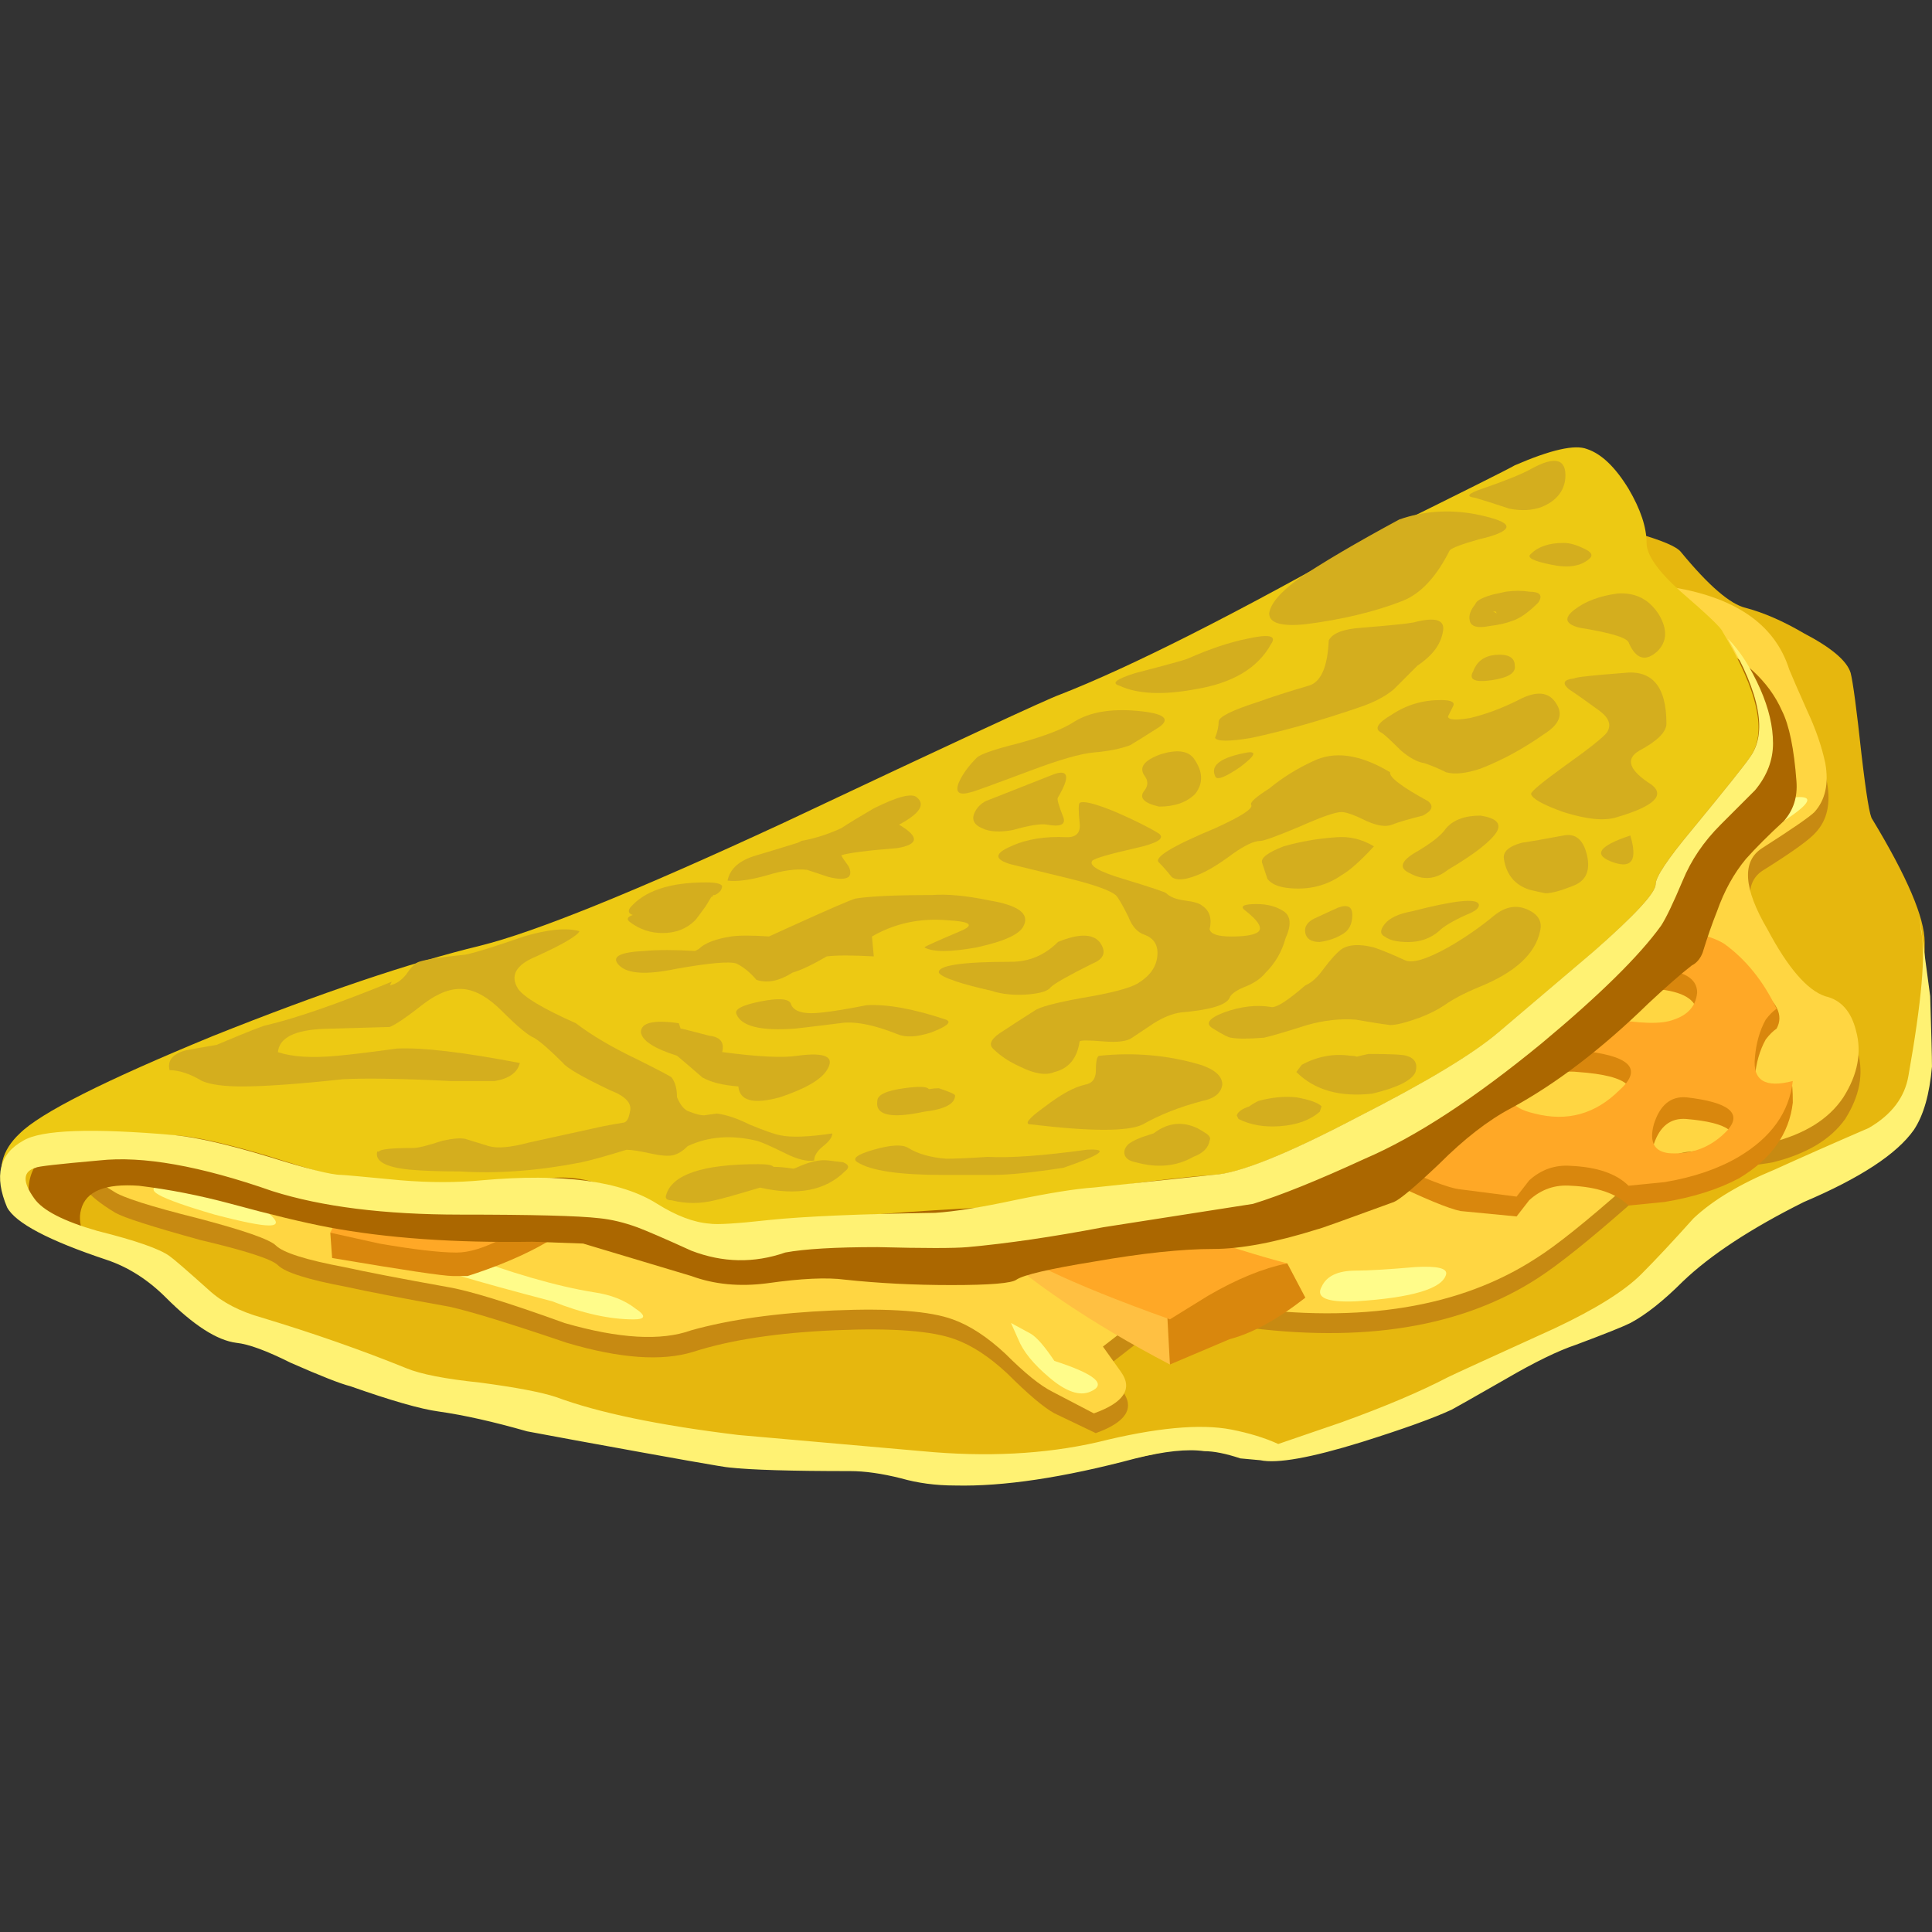 <?xml version="1.0" encoding="UTF-8" standalone="no"?>
<!-- Generator: Adobe Illustrator 15.1.0, SVG Export Plug-In . SVG Version: 6.00 Build 0)  -->

<svg
   xmlns:dc="http://purl.org/dc/elements/1.1/"
   xmlns:cc="http://creativecommons.org/ns#"
   xmlns:rdf="http://www.w3.org/1999/02/22-rdf-syntax-ns#"
   xmlns:svg="http://www.w3.org/2000/svg"
   xmlns="http://www.w3.org/2000/svg"
   xmlns:xlink="http://www.w3.org/1999/xlink"
   xmlns:sodipodi="http://sodipodi.sourceforge.net/DTD/sodipodi-0.dtd"
   xmlns:inkscape="http://www.inkscape.org/namespaces/inkscape"
   version="1.1"
   id="flash0.ai"
   x="0px"
   y="0px"
   width="256"
   height="256"
   viewBox="0 0 256 256"
   xml:space="preserve"
   sodipodi:docname="omelet_01.svg"
   inkscape:version="0.92.4 (5da689c313, 2019-01-14)"><rect x="0" y="0" width="256" height="256" fill="#333333" stroke="none"/><title
   id="title956">Omelet</title><defs
   id="defs147" /><sodipodi:namedview
   pagecolor="#ffffff"
   bordercolor="#666666"
   borderopacity="1"
   objecttolerance="10"
   gridtolerance="10"
   guidetolerance="10"
   inkscape:pageopacity="0"
   inkscape:pageshadow="2"
   inkscape:window-width="1920"
   inkscape:window-height="1025"
   id="namedview145"
   showgrid="false"
   inkscape:zoom="1.2411112"
   inkscape:cx="188.83904"
   inkscape:cy="50.163404"
   inkscape:window-x="-8"
   inkscape:window-y="-8"
   inkscape:window-maximized="1"
   inkscape:current-layer="flash0.ai"
   fit-margin-top="0"
   fit-margin-left="0"
   fit-margin-right="0"
   fit-margin-bottom="0" />
<symbol
   id="Symbol_1"
   viewBox="0.004 -21.565 40.121 21.563"
   transform="translate(-13.253,219.385)">
	<g
   id="Layer_1_4_">
		<use
   xlink:href="#Symbol_2"
   width="40.121"
   height="21.563"
   x="0.004"
   y="-21.565"
   style="overflow:visible"
   id="use2"
   transform="translate(13.253,-219.385)" />
	</g>
</symbol>
<symbol
   id="Symbol_2"
   viewBox="0.004 -21.565 40.121 21.563"
   transform="translate(-13.253,219.385)">
	<g
   id="Layer_1_3_">
		<g
   id="g116">
			<path
   style="clip-rule:evenodd;fill:#e6b70e;fill-rule:evenodd"
   d="m 38.888,-7.725 c 0.725,-1.2 1.087,-2.05 1.087,-2.551 0,-1.7 -0.037,-2.712 -0.112,-3.037 -0.149,-0.675 -0.638,-1.212 -1.462,-1.612 -1.775,-0.925 -2.888,-1.6 -3.338,-2.025 -0.35,-0.375 -0.587,-0.612 -0.713,-0.712 -0.174,-0.15 -0.449,-0.301 -0.824,-0.45 -1.275,-0.575 -2.101,-0.962 -2.476,-1.163 -0.524,-0.275 -1.274,-0.612 -2.25,-1.012 -1.15,-0.45 -1.912,-0.676 -2.287,-0.676 -0.2,0 -0.538,0.038 -1.013,0.113 -0.35,0.074 -0.713,0.087 -1.088,0.037 -2.1,-0.475 -3.6,-0.675 -4.5,-0.6 -1.724,0.276 -2.987,0.413 -3.787,0.413 -0.6,0 -1.425,0.075 -2.475,0.225 -1.075,0.15 -1.875,0.313 -2.4,0.488 -0.3,0.1 -0.875,0.225 -1.725,0.375 -0.775,0.125 -1.388,0.287 -1.838,0.487 -0.15,0.05 -1.225,0.45 -3.225,1.2 -0.226,0.1 -0.513,0.312 -0.863,0.637 -0.324,0.301 -0.624,0.513 -0.899,0.638 -1.55,0.625 -2.375,1.075 -2.476,1.351 -0.25,0.65 0.088,1.187 1.013,1.612 0.475,0.225 5.025,1.975 13.65,5.25 4.3,1.625 8.55,3.237 12.75,4.837 l 4.087,2.625 c 1.95,-0.375 3.013,-0.675 3.188,-0.899 0.576,-0.7 1.025,-1.088 1.351,-1.163 0.375,-0.1 0.775,-0.275 1.2,-0.524 0.575,-0.3 0.899,-0.575 0.975,-0.825 0.05,-0.2 0.125,-0.763 0.225,-1.688 0.099,-0.851 0.174,-1.301 0.225,-1.351 z"
   id="path6"
   inkscape:connector-curvature="0" />
			<path
   style="clip-rule:evenodd;fill:#c78a12;fill-rule:evenodd"
   d="m 34.65,-3.338 c 1.4,-0.2 2.25,-0.762 2.55,-1.688 0.05,-0.125 0.175,-0.412 0.375,-0.862 0.175,-0.375 0.3,-0.737 0.375,-1.087 0.075,-0.425 0,-0.763 -0.226,-1.013 -0.124,-0.15 -0.487,-0.412 -1.086,-0.787 -0.425,-0.25 -0.388,-0.812 0.112,-1.688 0.45,-0.8 0.85,-1.25 1.2,-1.35 0.325,-0.1 0.538,-0.35 0.638,-0.75 0.125,-0.45 0.037,-0.913 -0.263,-1.388 -0.3,-0.425 -0.8,-0.725 -1.5,-0.899 -0.25,-0.05 -0.813,-0.113 -1.688,-0.188 -0.35,-0.025 -0.788,-0.263 -1.313,-0.713 -0.825,-0.725 -1.45,-1.225 -1.875,-1.5 -1.575,-1.025 -3.638,-1.363 -6.188,-1.013 -0.825,0.1 -1.538,-0.012 -2.138,-0.337 l -0.675,-0.525 0.375,-0.487 c 0.25,-0.35 0.062,-0.638 -0.563,-0.862 l -0.86,0.412 c -0.226,0.125 -0.55,0.4 -0.976,0.825 -0.375,0.35 -0.737,0.587 -1.087,0.712 -0.475,0.175 -1.3,0.238 -2.476,0.188 -1.2,-0.05 -2.188,-0.2 -2.962,-0.449 -0.65,-0.201 -1.525,-0.138 -2.625,0.188 -1.174,0.399 -1.987,0.649 -2.436,0.749 -0.976,0.175 -1.688,0.312 -2.138,0.412 -0.8,0.15 -1.275,0.3 -1.425,0.45 -0.125,0.125 -0.663,0.3 -1.613,0.524 C 3.163,-16.188 2.575,-16 2.4,-15.9 c -0.625,0.375 -0.838,0.676 -0.638,0.9 0.425,0.475 2.362,0.862 5.813,1.162 1.05,0.075 5.712,1.888 13.987,5.438 8.1,3.45 12.463,5.137 13.088,5.062 z"
   id="path8"
   inkscape:connector-curvature="0" />
			<path
   style="clip-rule:evenodd;fill:#ffd642;fill-rule:evenodd"
   d="m 34.612,-2.888 c 1.4,-0.2 2.25,-0.775 2.55,-1.725 0.05,-0.125 0.175,-0.413 0.375,-0.862 0.175,-0.375 0.301,-0.738 0.375,-1.088 0.075,-0.425 0,-0.763 -0.225,-1.013 -0.1,-0.1 -0.462,-0.35 -1.088,-0.75 -0.425,-0.275 -0.387,-0.837 0.113,-1.688 0.425,-0.8 0.824,-1.262 1.199,-1.388 0.325,-0.074 0.538,-0.312 0.638,-0.712 0.125,-0.45 0.038,-0.913 -0.263,-1.388 -0.3,-0.45 -0.8,-0.763 -1.5,-0.938 -0.25,-0.05 -0.812,-0.112 -1.688,-0.188 -0.35,-0.025 -0.787,-0.263 -1.313,-0.713 -0.85,-0.75 -1.475,-1.25 -1.875,-1.5 -1.574,-1.025 -3.637,-1.362 -6.188,-1.012 -0.824,0.1 -1.537,0 -2.137,-0.301 l -0.676,-0.524 0.375,-0.525 c 0.25,-0.35 0.063,-0.638 -0.563,-0.862 l -0.862,0.45 c -0.25,0.125 -0.575,0.387 -0.975,0.787 -0.375,0.35 -0.738,0.587 -1.088,0.713 -0.475,0.175 -1.3,0.237 -2.475,0.188 -1.175,-0.05 -2.163,-0.188 -2.963,-0.413 -0.625,-0.225 -1.5,-0.174 -2.625,0.15 -1.175,0.425 -1.987,0.675 -2.438,0.75 -0.975,0.175 -1.688,0.313 -2.138,0.412 -0.8,0.15 -1.274,0.301 -1.425,0.45 -0.125,0.125 -0.662,0.313 -1.612,0.563 -1,0.25 -1.587,0.438 -1.763,0.563 -0.625,0.375 -0.837,0.675 -0.638,0.9 0.425,0.45 2.363,0.825 5.813,1.125 1.051,0.1 5.713,1.912 13.988,5.438 8.105,3.476 12.468,5.176 13.092,5.101 z"
   id="path10"
   inkscape:connector-curvature="0" />
			<path
   style="clip-rule:evenodd;fill:#fffc8a;fill-rule:evenodd"
   d="m 4.237,-15.338 c 0.525,-0.1 0.938,-0.262 1.237,-0.487 0.301,-0.225 0.338,-0.337 0.113,-0.337 -0.175,0 -0.55,0.074 -1.125,0.225 -0.601,0.175 -0.988,0.313 -1.163,0.412 -0.175,0.1 -0.137,0.175 0.112,0.226 0.227,0.024 0.502,0.011 0.826,-0.039 z"
   id="path12"
   inkscape:connector-curvature="0" />
			<path
   style="clip-rule:evenodd;fill:#fffc8a;fill-rule:evenodd"
   d="m 9.487,-16.725 c 1.125,-0.425 2.075,-0.7 2.851,-0.825 0.35,-0.05 0.637,-0.163 0.862,-0.338 0.225,-0.149 0.212,-0.225 -0.038,-0.225 -0.5,0 -1.062,0.125 -1.688,0.375 -1.625,0.425 -2.587,0.712 -2.887,0.862 -0.2,0.101 -0.162,0.176 0.113,0.226 0.275,0.05 0.538,0.025 0.787,-0.075 z"
   id="path14"
   inkscape:connector-curvature="0" />
			<path
   style="clip-rule:evenodd;fill:#fffc8a;fill-rule:evenodd"
   d="m 21.412,-18.412 c 0.125,-0.075 0.288,-0.263 0.488,-0.563 0.85,-0.275 1.1,-0.488 0.75,-0.638 -0.226,-0.1 -0.513,0 -0.863,0.3 -0.325,0.275 -0.537,0.538 -0.637,0.787 L 21,-18.188 Z"
   id="path16"
   inkscape:connector-curvature="0" />
			<path
   style="clip-rule:evenodd;fill:#fffc8a;fill-rule:evenodd"
   d="m 28.162,-17.1 c 0.25,0 0.663,0.024 1.238,0.074 0.449,0.025 0.662,-0.024 0.637,-0.149 -0.074,-0.3 -0.7,-0.487 -1.875,-0.563 -0.6,-0.025 -0.837,0.075 -0.712,0.3 0.1,0.225 0.337,0.338 0.712,0.338 z"
   id="path18"
   inkscape:connector-curvature="0" />
			<path
   style="clip-rule:evenodd;fill:#fffc8a;fill-rule:evenodd"
   d="m 37.237,-7.275 c 0.425,0.05 0.4,-0.087 -0.075,-0.412 -0.5,-0.325 -0.812,-0.462 -0.938,-0.412 -0.1,0.024 -0.024,0.162 0.226,0.412 0.275,0.249 0.538,0.387 0.787,0.412 z"
   id="path20"
   inkscape:connector-curvature="0" />
			<path
   style="clip-rule:evenodd;fill:#d9870d;fill-rule:evenodd"
   d="m 30.263,-14.588 c 0.149,0.275 -0.013,0.475 -0.487,0.601 -0.5,0.125 -0.825,0.012 -0.976,-0.338 -0.1,-0.25 0.075,-0.412 0.525,-0.487 0.475,-0.101 0.787,-0.025 0.938,0.224 z m 4.087,0.113 c -0.1,-0.375 0.013,-0.576 0.338,-0.601 0.475,-0.025 0.875,0.138 1.2,0.487 0.3,0.351 0.012,0.563 -0.862,0.638 -0.326,0.026 -0.551,-0.149 -0.676,-0.524 z m -1.575,1.5 c -0.425,0.05 -0.813,-0.125 -1.163,-0.525 -0.375,-0.375 -0.287,-0.638 0.263,-0.787 0.675,-0.175 1.262,-0.013 1.763,0.487 0.5,0.475 0.212,0.75 -0.863,0.825 z M 37.2,-13.2 c 0.025,0 0.037,-0.137 0.037,-0.412 -0.075,-0.65 -0.45,-1.175 -1.125,-1.575 -0.425,-0.225 -0.938,-0.388 -1.537,-0.487 l -0.75,-0.075 c -0.25,0.25 -0.65,0.388 -1.2,0.412 -0.325,0.025 -0.613,-0.074 -0.862,-0.3 l -0.263,-0.338 -1.162,0.112 c -0.25,0.05 -0.763,0.263 -1.538,0.638 l -1.125,0.563 c 0.375,-0.15 2.138,1.313 5.288,4.387 l 1.5,-0.3 c 1.075,-0.225 1.75,-0.437 2.024,-0.638 0.425,-0.3 0.563,-0.587 0.413,-0.862 -0.075,-0.05 -0.15,-0.125 -0.226,-0.225 -0.125,-0.226 -0.2,-0.487 -0.225,-0.788 -0.025,-0.149 0.062,-0.212 0.263,-0.188 0.125,10e-4 0.288,0.026 0.488,0.076 z m -2.437,0.862 c 0.3,0.125 0.462,0.313 0.487,0.563 0,0.301 -0.288,0.475 -0.862,0.525 -0.425,0.025 -0.862,-0.037 -1.313,-0.188 -0.45,-0.125 -0.688,-0.263 -0.713,-0.412 -0.025,-0.15 0.313,-0.288 1.013,-0.413 0.675,-0.125 1.138,-0.149 1.388,-0.075 z"
   id="path22"
   inkscape:connector-curvature="0" />
			<path
   style="clip-rule:evenodd;fill:#ffa826;fill-rule:evenodd"
   d="m 30.263,-14.138 c 0.149,0.275 -0.013,0.475 -0.487,0.601 -0.5,0.125 -0.825,0 -0.976,-0.375 -0.125,-0.226 0.05,-0.388 0.525,-0.488 0.475,-0.075 0.787,0.013 0.938,0.262 z m 4.087,0.075 c -0.1,-0.375 0.013,-0.575 0.338,-0.6 0.475,-0.025 0.875,0.137 1.2,0.487 0.3,0.35 0.012,0.575 -0.862,0.675 -0.326,0.026 -0.551,-0.162 -0.676,-0.562 z m -2.738,0.975 c -0.375,-0.375 -0.287,-0.625 0.263,-0.75 0.675,-0.174 1.262,-0.012 1.763,0.488 0.5,0.449 0.212,0.725 -0.862,0.824 -0.426,0.026 -0.814,-0.162 -1.164,-0.562 z m 4.838,0.413 c -0.05,-0.475 0.212,-0.638 0.787,-0.487 -0.075,-0.65 -0.45,-1.175 -1.125,-1.575 -0.425,-0.25 -0.938,-0.425 -1.537,-0.525 l -0.75,-0.075 c -0.25,0.25 -0.65,0.388 -1.2,0.413 C 32.3,-14.9 32.012,-15 31.763,-15.225 l -0.263,-0.338 -1.162,0.15 c -0.25,0.024 -0.763,0.225 -1.538,0.6 l -1.125,0.563 c 0.375,-0.125 2.138,1.337 5.288,4.388 l 1.199,-0.075 c 0.825,-0.075 1.375,-0.2 1.65,-0.375 0.45,-0.325 0.813,-0.775 1.088,-1.35 -0.075,-0.05 -0.15,-0.125 -0.226,-0.226 -0.124,-0.224 -0.199,-0.487 -0.224,-0.787 z m -1.687,0.787 c 0.3,0.1 0.462,0.288 0.487,0.563 0,0.3 -0.288,0.463 -0.862,0.487 -0.425,0.025 -0.862,-0.037 -1.313,-0.188 -0.45,-0.125 -0.688,-0.262 -0.713,-0.412 -0.025,-0.15 0.313,-0.288 1.013,-0.412 0.675,-0.125 1.138,-0.137 1.388,-0.038 z"
   id="path24"
   inkscape:connector-curvature="0" />
			<path
   style="clip-rule:evenodd;fill:#d9870d;fill-rule:evenodd"
   d="m 25.05,-17.175 1.688,0.225 0.375,-0.712 c -0.575,-0.45 -1.1,-0.738 -1.575,-0.863 l -1.238,-0.525 -0.112,0.487 v 0.713 z"
   id="path26"
   inkscape:connector-curvature="0" />
			<path
   style="clip-rule:evenodd;fill:#d9870d;fill-rule:evenodd"
   d="m 8.963,-16.2 2.512,0.788 0.301,-0.863 -0.601,-0.337 c -0.425,-0.226 -0.913,-0.425 -1.462,-0.601 H 9.412 c -0.2,0 -1.037,0.125 -2.512,0.375 l -0.038,0.525 z"
   id="path28"
   inkscape:connector-curvature="0" />
			<path
   style="clip-rule:evenodd;fill:#ffa826;fill-rule:evenodd"
   d="m 7.912,-15.3 3.863,-0.226 c -1,-0.8 -1.763,-1.199 -2.288,-1.199 -0.35,0 -0.887,0.062 -1.612,0.188 l -1.013,0.225 c 0.075,0.175 0.175,0.35 0.3,0.525 0.226,0.349 0.475,0.512 0.75,0.487 z"
   id="path30"
   inkscape:connector-curvature="0" />
			<path
   style="clip-rule:evenodd;fill:#ffc042;fill-rule:evenodd"
   d="m 24.3,-19.05 c -1.625,0.85 -2.938,1.737 -3.938,2.662 -0.625,0.601 -0.175,0.688 1.351,0.263 0.774,-0.225 1.6,-0.5 2.475,-0.825 z"
   id="path32"
   inkscape:connector-curvature="0" />
			<path
   style="clip-rule:evenodd;fill:#ffa826;fill-rule:evenodd"
   d="m 26.737,-16.95 c -0.5,-0.1 -1.05,-0.325 -1.649,-0.675 L 24.3,-18.112 c -1.05,0.375 -1.887,0.712 -2.513,1.013 l -3.037,1.35 3,0.338 2.813,-0.863 c 0.875,-0.301 1.6,-0.526 2.174,-0.676 z"
   id="path34"
   inkscape:connector-curvature="0" />
			
				<use
   xlink:href="#flash0.ai_x5F_3_x2F_Layer_3_x2F__x3C_Path_x3E__x5F_39"
   width="48.962"
   height="17.978"
   x="-0.006"
   y="-18"
   transform="matrix(0.75,0,0,0.75,10.54,-168.439)"
   style="overflow:visible;opacity:0.641;enable-background:new"
   id="use36" />
			<path
   style="clip-rule:evenodd;fill:#edc913;fill-rule:evenodd"
   d="m 32.963,-0.037 c 0.3,-0.1 0.587,-0.375 0.862,-0.825 0.25,-0.425 0.375,-0.8 0.375,-1.125 0,-0.25 0.237,-0.587 0.712,-1.013 0.55,-0.475 0.838,-0.75 0.863,-0.825 0.75,-1.25 0.938,-2.125 0.563,-2.625 -0.1,-0.149 -0.5,-0.65 -1.2,-1.5 -0.5,-0.6 -0.75,-0.975 -0.75,-1.125 0,-0.175 -0.425,-0.638 -1.275,-1.388 -1,-0.85 -1.663,-1.412 -1.987,-1.688 -0.525,-0.449 -1.5,-1.037 -2.925,-1.762 -1.475,-0.775 -2.476,-1.175 -3,-1.2 -1.075,-0.075 -2.663,-0.3 -4.763,-0.675 -1.425,-0.075 -2.6,-0.163 -3.525,-0.263 -0.7,-0.1 -1.162,-0.175 -1.387,-0.226 -0.375,-0.05 -0.8,-0.012 -1.275,0.113 -0.225,0.05 -0.675,0.262 -1.35,0.637 -0.475,0.301 -1,0.413 -1.575,0.338 -1.726,-0.225 -3.063,-0.238 -4.013,-0.037 -0.175,0.024 -0.775,0.2 -1.8,0.524 -0.85,0.25 -1.475,0.388 -1.875,0.413 -0.85,0.024 -1.625,0 -2.325,-0.075 -0.725,-0.1 -1.038,-0.463 -0.938,-1.088 0.075,-0.675 -0.013,-0.675 -0.263,0 -0.175,0.45 -0.075,0.85 0.3,1.2 0.425,0.425 1.763,1.1 4.013,2.025 2.25,0.899 4.1,1.524 5.55,1.875 1.125,0.277 3.225,1.127 6.3,2.552 3.549,1.675 5.462,2.563 5.737,2.662 1.475,0.575 3.65,1.675 6.524,3.3 1.825,0.9 2.8,1.388 2.926,1.463 0.751,0.325 1.25,0.438 1.501,0.338 z"
   id="path38"
   inkscape:connector-curvature="0" />
			<path
   style="clip-rule:evenodd;fill:#d4ae1e;fill-rule:evenodd"
   d="m 15.563,-14.063 c 0.3,-0.125 0.512,-0.2 0.638,-0.225 0.225,-0.05 0.587,-0.038 1.087,0.037 0,-0.075 -0.062,-0.163 -0.188,-0.263 -0.125,-0.1 -0.188,-0.2 -0.188,-0.3 -0.149,-0.025 -0.35,0.025 -0.6,0.15 -0.3,0.149 -0.5,0.237 -0.6,0.262 -0.525,0.125 -1,0.088 -1.426,-0.112 -0.1,-0.1 -0.2,-0.163 -0.3,-0.188 -0.1,-0.025 -0.263,-0.012 -0.487,0.038 -0.225,0.05 -0.388,0.074 -0.487,0.074 -0.4,-0.125 -0.713,-0.212 -0.938,-0.262 -0.9,-0.175 -1.738,-0.238 -2.513,-0.188 -0.425,0 -0.775,0.012 -1.05,0.037 -0.5,0.05 -0.725,0.175 -0.675,0.375 h 0.037 c 0.025,0.05 0.263,0.075 0.713,0.075 0.1,0 0.3,0.05 0.6,0.149 0.225,0.05 0.388,0.063 0.487,0.038 l 0.487,-0.15 c 0.175,-0.05 0.45,-0.025 0.825,0.075 l 1.538,0.338 c 0.125,0.024 0.262,0.05 0.412,0.074 0.075,0 0.125,0.075 0.15,0.226 0.05,0.175 -0.088,0.325 -0.413,0.45 -0.575,0.275 -0.899,0.462 -0.975,0.563 -0.275,0.275 -0.475,0.449 -0.601,0.524 -0.125,0.05 -0.35,0.238 -0.675,0.563 -0.275,0.275 -0.538,0.425 -0.787,0.45 -0.25,0.025 -0.525,-0.075 -0.825,-0.3 -0.35,-0.275 -0.587,-0.438 -0.713,-0.487 -0.024,0 -0.475,-0.013 -1.35,-0.038 -0.621,-0.022 -0.946,-0.185 -0.971,-0.485 0.3,-0.1 0.712,-0.125 1.237,-0.075 0.275,0.025 0.688,0.075 1.237,0.15 0.525,0.025 1.375,-0.075 2.55,-0.3 -0.05,-0.201 -0.225,-0.325 -0.524,-0.375 -0.025,0 -0.325,0 -0.9,0 -1.025,0.051 -1.775,0.063 -2.25,0.038 -0.925,-0.1 -1.625,-0.15 -2.1,-0.15 -0.375,0 -0.65,0.038 -0.825,0.113 -0.25,0.149 -0.475,0.225 -0.675,0.225 -0.05,0.2 0.062,0.338 0.337,0.412 0.126,0.025 0.338,0.063 0.638,0.113 0.65,0.275 1,0.412 1.05,0.412 0.625,0.15 1.488,0.45 2.588,0.9 L 8.1,-11.175 c 0.125,0.025 0.238,0.1 0.338,0.225 0.1,0.15 0.188,0.238 0.263,0.263 0.149,0.05 0.475,0.1 0.975,0.15 0.226,0.05 0.625,0.174 1.2,0.375 0.5,0.149 0.887,0.188 1.162,0.112 -0.05,-0.1 -0.35,-0.275 -0.899,-0.525 -0.425,-0.175 -0.55,-0.4 -0.375,-0.675 0.125,-0.175 0.524,-0.412 1.2,-0.713 0.325,-0.25 0.75,-0.5 1.274,-0.75 0.45,-0.225 0.688,-0.35 0.713,-0.375 0.075,-0.1 0.112,-0.237 0.112,-0.412 0.075,-0.175 0.163,-0.275 0.263,-0.3 0.125,-0.05 0.225,-0.075 0.3,-0.075 l 0.263,0.037 c 0.198,-0.024 0.424,-0.1 0.674,-0.225 z"
   id="path40"
   inkscape:connector-curvature="0" />
			<path
   style="clip-rule:evenodd;fill:#d4ae1e;fill-rule:evenodd"
   d="m 19.35,-9.3 c 0.325,0.025 0.726,-0.013 1.2,-0.112 0.601,-0.1 0.838,-0.275 0.713,-0.525 -0.075,-0.175 -0.4,-0.325 -0.976,-0.45 -0.549,-0.1 -0.912,-0.1 -1.087,0 0.025,0.025 0.275,0.138 0.75,0.338 0.3,0.125 0.212,0.2 -0.263,0.225 -0.575,0.05 -1.1,-0.062 -1.575,-0.337 l 0.038,-0.413 c -0.45,0.025 -0.775,0.025 -0.976,0 -0.3,-0.175 -0.538,-0.287 -0.712,-0.337 -0.275,-0.175 -0.525,-0.226 -0.75,-0.15 -0.125,0.15 -0.263,0.263 -0.413,0.338 -0.149,0.05 -0.575,0.012 -1.274,-0.113 -0.601,-0.125 -0.988,-0.1 -1.163,0.075 -0.175,0.175 0,0.275 0.525,0.3 0.275,0.025 0.625,0.025 1.05,0 l 0.075,0.038 c 0.125,0.125 0.35,0.212 0.675,0.263 0.175,0.024 0.438,0.024 0.787,0 l 0.413,0.188 c 0.825,0.375 1.288,0.575 1.388,0.6 0.3,0.047 0.825,0.072 1.575,0.072 z"
   id="path42"
   inkscape:connector-curvature="0" />
			<path
   style="clip-rule:evenodd;fill:#d4ae1e;fill-rule:evenodd"
   d="m 16.575,-8.213 0.075,0.038 c 0.275,0.05 0.549,0.137 0.824,0.263 0.15,0.1 0.375,0.237 0.676,0.412 0.5,0.25 0.8,0.325 0.899,0.225 0.175,-0.149 0.05,-0.337 -0.375,-0.563 0.425,-0.25 0.413,-0.412 -0.037,-0.487 -0.625,-0.05 -1.013,-0.1 -1.163,-0.149 0.026,-0.051 0.076,-0.126 0.151,-0.226 0.05,-0.1 0.05,-0.175 0,-0.225 -0.075,-0.05 -0.212,-0.05 -0.412,0 -0.226,0.075 -0.375,0.125 -0.45,0.149 -0.226,0.025 -0.5,-0.012 -0.825,-0.112 -0.35,-0.1 -0.625,-0.137 -0.825,-0.112 0.05,0.25 0.25,0.425 0.601,0.525 0.173,0.05 0.461,0.138 0.861,0.262 z"
   id="path44"
   inkscape:connector-curvature="0" />
			<path
   style="clip-rule:evenodd;fill:#d4ae1e;fill-rule:evenodd"
   d="m 16.2,-13.5 c -0.55,-0.15 -0.838,-0.075 -0.862,0.225 -0.325,0.025 -0.576,0.088 -0.75,0.188 -0.201,0.175 -0.375,0.325 -0.525,0.45 -0.475,0.15 -0.725,0.313 -0.75,0.487 0,0.201 0.263,0.263 0.787,0.188 l 0.038,-0.112 c 0.025,0 0.225,-0.05 0.6,-0.149 0.226,-0.025 0.313,-0.138 0.263,-0.338 0.75,-0.1 1.275,-0.125 1.575,-0.075 0.575,0.075 0.775,-0.025 0.6,-0.3 -0.126,-0.202 -0.451,-0.389 -0.976,-0.564 z"
   id="path46"
   inkscape:connector-curvature="0" />
			<path
   style="clip-rule:evenodd;fill:#d4ae1e;fill-rule:evenodd"
   d="m 19.65,-11.888 c 0.125,-0.05 0.024,-0.137 -0.301,-0.263 -0.3,-0.1 -0.537,-0.112 -0.712,-0.037 -0.5,0.2 -0.9,0.275 -1.2,0.225 -0.6,-0.074 -0.913,-0.112 -0.938,-0.112 -0.7,-0.05 -1.1,0.05 -1.2,0.3 -0.05,0.1 0.112,0.188 0.487,0.263 0.375,0.075 0.588,0.063 0.638,-0.037 0.05,-0.175 0.275,-0.238 0.675,-0.188 0.226,0.025 0.525,0.075 0.9,0.149 0.426,0.025 0.976,-0.074 1.651,-0.3 z"
   id="path48"
   inkscape:connector-curvature="0" />
			<path
   style="clip-rule:evenodd;fill:#d4ae1e;fill-rule:evenodd"
   d="m 17.813,-14.85 c -0.125,0.074 -0.013,0.162 0.338,0.262 0.35,0.1 0.587,0.113 0.712,0.038 0.2,-0.125 0.463,-0.2 0.788,-0.226 0.2,0 0.487,0.013 0.862,0.038 0.475,-0.025 1.162,0.025 2.063,0.149 0.475,0.025 0.313,-0.1 -0.487,-0.375 -0.65,-0.1 -1.138,-0.149 -1.463,-0.149 h -1.05 c -0.901,10e-4 -1.489,0.088 -1.763,0.263 z"
   id="path50"
   inkscape:connector-curvature="0" />
			<path
   style="clip-rule:evenodd;fill:#d4ae1e;fill-rule:evenodd"
   d="m 19.294,-13.331 c 0.075,0.012 0.144,0.019 0.206,0.019 0.225,-0.075 0.338,-0.125 0.338,-0.15 0,-0.174 -0.213,-0.287 -0.638,-0.337 -0.7,-0.15 -1.025,-0.075 -0.976,0.225 0,0.125 0.188,0.212 0.563,0.263 0.301,0.041 0.47,0.035 0.507,-0.02 z"
   id="path52"
   inkscape:connector-curvature="0" />
			<path
   style="clip-rule:evenodd;fill:#d4ae1e;fill-rule:evenodd"
   d="M 27.45,-13.688 27.412,-13.8 c -0.2,-0.175 -0.475,-0.275 -0.824,-0.3 -0.325,-0.025 -0.613,0.024 -0.863,0.149 l -0.037,0.075 c 0.025,0.075 0.112,0.137 0.263,0.188 0.042,0.033 0.104,0.071 0.188,0.112 0.275,0.075 0.538,0.1 0.787,0.075 0.274,-0.049 0.449,-0.111 0.524,-0.187 z"
   id="path54"
   inkscape:connector-curvature="0" />
			<path
   style="clip-rule:evenodd;fill:#d4ae1e;fill-rule:evenodd"
   d="m 24.862,-14.138 c 0.05,-0.025 0.112,-0.062 0.188,-0.112 0.076,-0.05 0.1,-0.1 0.075,-0.15 -0.025,-0.149 -0.137,-0.262 -0.338,-0.337 -0.35,-0.2 -0.75,-0.238 -1.199,-0.112 -0.125,0.024 -0.201,0.074 -0.226,0.149 -0.025,0.075 0,0.15 0.075,0.226 0.1,0.074 0.238,0.137 0.412,0.188 0.04,0.014 0.078,0.026 0.113,0.037 0.033,0.025 0.071,0.05 0.112,0.075 0.251,0.149 0.513,0.162 0.788,0.036 z"
   id="path56"
   inkscape:connector-curvature="0" />
			<path
   style="clip-rule:evenodd;fill:#d4ae1e;fill-rule:evenodd"
   d="m 17.213,-14.813 0.3,-0.037 c 0.125,-0.05 0.137,-0.113 0.037,-0.188 -0.4,-0.4 -0.987,-0.513 -1.763,-0.338 -0.5,-0.15 -0.812,-0.238 -0.938,-0.263 -0.3,-0.075 -0.6,-0.075 -0.899,0 -0.1,0 -0.138,0.038 -0.112,0.112 0.125,0.425 0.762,0.638 1.912,0.638 0.187,0 0.293,-0.019 0.318,-0.056 0.119,0 0.257,-0.013 0.413,-0.038 0.016,0.004 0.035,0.01 0.056,0.019 0.276,0.127 0.501,0.176 0.676,0.151 z"
   id="path58"
   inkscape:connector-curvature="0" />
			<path
   style="clip-rule:evenodd;fill:#d4ae1e;fill-rule:evenodd"
   d="m 30.75,-7.65 c 0.325,-0.05 0.438,-0.162 0.338,-0.337 -0.125,-0.2 -0.463,-0.463 -1.013,-0.788 -0.25,-0.2 -0.513,-0.225 -0.788,-0.074 -0.225,0.1 -0.2,0.237 0.075,0.412 0.35,0.2 0.575,0.375 0.675,0.525 0.151,0.174 0.388,0.262 0.713,0.262 z"
   id="path60"
   inkscape:connector-curvature="0" />
			<path
   style="clip-rule:evenodd;fill:#d4ae1e;fill-rule:evenodd"
   d="m 28.05,-12.638 c 0.053,0 0.097,-0.006 0.132,-0.019 0.069,0.019 0.15,0.038 0.243,0.057 0.45,0 0.713,-0.013 0.788,-0.038 0.174,-0.05 0.237,-0.163 0.188,-0.337 -0.075,-0.175 -0.375,-0.325 -0.9,-0.45 -0.675,-0.075 -1.2,0.075 -1.575,0.45 l 0.112,0.149 c 0.324,0.176 0.662,0.239 1.012,0.188 z"
   id="path62"
   inkscape:connector-curvature="0" />
			<path
   style="clip-rule:evenodd;fill:#d4ae1e;fill-rule:evenodd"
   d="m 31.763,-3 c 0.225,0 0.287,-0.075 0.188,-0.225 -0.2,-0.201 -0.375,-0.325 -0.525,-0.375 -0.125,-0.05 -0.287,-0.088 -0.487,-0.113 -0.25,-0.05 -0.388,-0.012 -0.412,0.113 -0.025,0.1 0.012,0.212 0.112,0.337 0.009,0.019 0.021,0.038 0.037,0.057 0.062,0.056 0.174,0.105 0.338,0.149 L 31.275,-3 c 0.175,0.025 0.337,0.025 0.488,0 z m -0.75,-0.412 0.075,-0.038 -0.02,0.038 z"
   id="path64"
   inkscape:connector-curvature="0" />
			<path
   style="clip-rule:evenodd;fill:#d4ae1e;fill-rule:evenodd"
   d="m 23.775,-6.825 c -0.125,0.175 -0.013,0.325 0.337,0.45 0.325,0.1 0.55,0.075 0.675,-0.075 0.201,-0.275 0.213,-0.525 0.038,-0.75 -0.175,-0.175 -0.425,-0.263 -0.75,-0.263 -0.325,0.075 -0.425,0.188 -0.3,0.338 0.075,0.1 0.075,0.2 0,0.3 z"
   id="path66"
   inkscape:connector-curvature="0" />
			<path
   style="clip-rule:evenodd;fill:#d4ae1e;fill-rule:evenodd"
   d="m 14.662,-9.037 c 0.201,0 0.313,-0.025 0.338,-0.075 0,-0.075 -0.05,-0.138 -0.15,-0.188 h -0.037 c 0,-0.025 -0.013,-0.038 -0.037,-0.038 l -0.113,-0.188 c -0.125,-0.174 -0.2,-0.275 -0.225,-0.3 -0.175,-0.175 -0.4,-0.263 -0.675,-0.263 -0.25,0 -0.475,0.075 -0.675,0.226 -0.079,0.059 -0.06,0.108 0.056,0.149 -0.085,0.028 -0.104,0.078 -0.056,0.15 0.3,0.352 0.824,0.527 1.574,0.527 z"
   id="path68"
   inkscape:connector-curvature="0" />
			<path
   style="clip-rule:evenodd;fill:#d4ae1e;fill-rule:evenodd"
   d="m 22.688,-10.725 c -0.5,-0.25 -0.787,-0.413 -0.862,-0.488 -0.05,-0.074 -0.2,-0.125 -0.45,-0.149 -0.3,-0.025 -0.563,0 -0.787,0.075 -0.325,0.074 -0.563,0.137 -0.713,0.188 -0.225,0.074 -0.35,0.137 -0.375,0.188 -0.025,0.149 0.475,0.225 1.5,0.225 0.375,0 0.7,0.137 0.975,0.412 0.425,0.175 0.713,0.175 0.863,0 0.148,-0.201 0.099,-0.351 -0.151,-0.451 z"
   id="path70"
   inkscape:connector-curvature="0" />
			<path
   style="clip-rule:evenodd;fill:#d4ae1e;fill-rule:evenodd"
   d="m 23.175,-7.575 c 0.4,-0.175 0.7,-0.325 0.9,-0.45 0.125,-0.1 -0.038,-0.2 -0.487,-0.3 -0.55,-0.125 -0.85,-0.212 -0.9,-0.263 -0.075,-0.1 0.137,-0.225 0.638,-0.375 0.575,-0.174 0.875,-0.275 0.899,-0.3 0.075,-0.075 0.2,-0.125 0.375,-0.149 0.201,-0.025 0.325,-0.063 0.375,-0.113 0.15,-0.1 0.201,-0.262 0.15,-0.487 0.025,-0.1 0.175,-0.149 0.45,-0.149 0.25,0 0.425,0.024 0.524,0.074 0.15,0.075 0.063,0.238 -0.262,0.488 -0.074,0.074 0.013,0.112 0.263,0.112 0.226,0 0.413,-0.05 0.563,-0.15 0.15,-0.1 0.163,-0.287 0.038,-0.563 -0.075,-0.275 -0.212,-0.512 -0.413,-0.712 -0.1,-0.125 -0.25,-0.226 -0.449,-0.301 -0.175,-0.074 -0.275,-0.149 -0.301,-0.225 -0.074,-0.15 -0.412,-0.25 -1.012,-0.3 -0.175,-0.025 -0.363,-0.1 -0.563,-0.226 l -0.45,-0.3 c -0.1,-0.075 -0.3,-0.1 -0.601,-0.075 -0.3,0.025 -0.462,0.025 -0.487,0 -0.05,-0.35 -0.225,-0.563 -0.524,-0.637 -0.175,-0.075 -0.413,-0.038 -0.713,0.112 -0.225,0.1 -0.412,0.225 -0.563,0.375 -0.1,0.1 -0.025,0.225 0.225,0.375 0.15,0.1 0.363,0.237 0.638,0.412 0.1,0.075 0.425,0.163 0.976,0.263 0.6,0.1 0.987,0.2 1.162,0.3 0.25,0.15 0.388,0.338 0.412,0.563 0.025,0.226 -0.062,0.375 -0.262,0.45 -0.15,0.05 -0.263,0.175 -0.338,0.375 -0.125,0.25 -0.212,0.4 -0.263,0.45 -0.125,0.1 -0.437,0.212 -0.938,0.337 -0.725,0.176 -1.137,0.276 -1.237,0.302 -0.35,0.1 -0.35,0.225 0,0.375 0.325,0.149 0.713,0.212 1.162,0.188 0.201,0 0.288,0.1 0.263,0.3 -0.025,0.25 -0.025,0.387 0,0.412 0.075,0.05 0.325,-0.013 0.75,-0.188 z"
   id="path72"
   inkscape:connector-curvature="0" />
			<path
   style="clip-rule:evenodd;fill:#d4ae1e;fill-rule:evenodd"
   d="M 21.75,-7.838 C 21.625,-7.813 21.388,-7.85 21.037,-7.95 20.762,-8 20.55,-7.987 20.4,-7.912 c -0.175,0.074 -0.226,0.188 -0.15,0.337 0.05,0.1 0.125,0.175 0.225,0.226 l 1.425,0.562 c 0.3,0.1 0.325,-0.063 0.074,-0.488 -0.024,-0.025 0.014,-0.163 0.114,-0.413 0.05,-0.15 -0.063,-0.2 -0.338,-0.15 z"
   id="path74"
   inkscape:connector-curvature="0" />
			<path
   style="clip-rule:evenodd;fill:#d4ae1e;fill-rule:evenodd"
   d="m 21.412,-14.063 c -0.149,0 -0.05,0.125 0.301,0.375 0.325,0.25 0.6,0.4 0.824,0.45 0.15,0.025 0.226,0.125 0.226,0.3 0,0.2 0.025,0.3 0.075,0.3 0.725,0.075 1.425,0.013 2.1,-0.188 0.3,-0.1 0.45,-0.237 0.45,-0.412 -0.025,-0.175 -0.163,-0.288 -0.413,-0.338 -0.475,-0.125 -0.887,-0.287 -1.237,-0.487 -0.3,-0.15 -1.075,-0.15 -2.326,0 z"
   id="path76"
   inkscape:connector-curvature="0" />
			<path
   style="clip-rule:evenodd;fill:#d4ae1e;fill-rule:evenodd"
   d="m 31.05,-9.713 c 0.225,0.175 0.45,0.213 0.675,0.113 0.226,-0.1 0.313,-0.25 0.263,-0.45 -0.1,-0.475 -0.524,-0.862 -1.274,-1.163 -0.301,-0.125 -0.538,-0.25 -0.713,-0.375 -0.15,-0.1 -0.325,-0.188 -0.525,-0.262 C 29.2,-11.95 29,-12 28.875,-12 c -0.2,0.025 -0.438,0.063 -0.713,0.112 C 27.837,-11.863 27.5,-11.9 27.15,-12 c -0.475,-0.15 -0.775,-0.238 -0.9,-0.263 -0.325,-0.025 -0.55,-0.025 -0.675,0 -0.05,0 -0.175,0.063 -0.375,0.188 -0.175,0.1 -0.1,0.212 0.225,0.338 0.35,0.125 0.675,0.163 0.976,0.112 0.1,-0.025 0.337,0.125 0.712,0.45 0.125,0.05 0.25,0.163 0.375,0.337 0.15,0.201 0.275,0.338 0.375,0.413 0.15,0.1 0.375,0.112 0.675,0.037 0.15,-0.05 0.363,-0.137 0.638,-0.263 0.15,-0.074 0.45,0.013 0.9,0.263 0.349,0.2 0.674,0.426 0.974,0.675 z"
   id="path78"
   inkscape:connector-curvature="0" />
			<path
   style="clip-rule:evenodd;fill:#d4ae1e;fill-rule:evenodd"
   d="m 30.713,-9.487 c 0.024,-0.075 -0.063,-0.15 -0.263,-0.226 -0.275,-0.125 -0.463,-0.237 -0.563,-0.337 -0.175,-0.15 -0.388,-0.226 -0.638,-0.226 -0.225,0 -0.388,0.038 -0.487,0.113 -0.1,0.05 -0.1,0.137 0,0.262 0.1,0.125 0.287,0.213 0.563,0.263 0.875,0.226 1.338,0.276 1.388,0.151 z"
   id="path80"
   inkscape:connector-curvature="0" />
			<path
   style="clip-rule:evenodd;fill:#d4ae1e;fill-rule:evenodd"
   d="m 25.987,-7.425 c -0.025,0.05 0.1,0.163 0.375,0.337 0.275,0.226 0.575,0.413 0.9,0.563 0.45,0.226 0.987,0.15 1.612,-0.225 -0.025,-0.1 0.238,-0.3 0.787,-0.6 0.125,-0.1 0.088,-0.201 -0.112,-0.301 -0.3,-0.074 -0.512,-0.137 -0.638,-0.188 -0.125,-0.05 -0.3,-0.024 -0.524,0.075 -0.25,0.125 -0.425,0.188 -0.525,0.188 -0.125,0 -0.412,-0.1 -0.862,-0.3 -0.475,-0.2 -0.75,-0.3 -0.825,-0.3 -0.125,0 -0.313,-0.088 -0.563,-0.263 -0.3,-0.225 -0.55,-0.375 -0.75,-0.45 -0.25,-0.1 -0.425,-0.112 -0.524,-0.037 -0.1,0.125 -0.188,0.225 -0.263,0.3 -0.125,0.1 0.263,0.338 1.162,0.713 0.551,0.25 0.801,0.413 0.75,0.488 z"
   id="path82"
   inkscape:connector-curvature="0" />
			<path
   style="clip-rule:evenodd;fill:#d4ae1e;fill-rule:evenodd"
   d="m 27.75,-8.1 c 0.275,0.024 0.538,-0.038 0.787,-0.188 -0.275,-0.301 -0.5,-0.5 -0.675,-0.601 -0.325,-0.225 -0.7,-0.313 -1.125,-0.263 -0.2,0.025 -0.337,0.088 -0.412,0.188 -0.05,0.15 -0.088,0.263 -0.112,0.338 -0.025,0.1 0.125,0.212 0.449,0.338 0.351,0.1 0.713,0.163 1.088,0.188 z"
   id="path84"
   inkscape:connector-curvature="0" />
			<path
   style="clip-rule:evenodd;fill:#d4ae1e;fill-rule:evenodd"
   d="m 27.787,-9.563 c 0.201,0.075 0.301,0.025 0.301,-0.15 0,-0.2 -0.075,-0.337 -0.226,-0.412 -0.125,-0.075 -0.275,-0.125 -0.45,-0.15 -0.174,0 -0.275,0.063 -0.3,0.188 -0.025,0.125 0.038,0.225 0.188,0.3 z"
   id="path86"
   inkscape:connector-curvature="0" />
			<path
   style="clip-rule:evenodd;fill:#d4ae1e;fill-rule:evenodd"
   d="m 23.625,-5.475 c 0.55,-0.05 0.7,-0.163 0.45,-0.338 -0.275,-0.175 -0.475,-0.3 -0.601,-0.375 -0.2,-0.075 -0.449,-0.125 -0.75,-0.15 -0.275,-0.024 -0.712,-0.149 -1.313,-0.375 -0.8,-0.3 -1.212,-0.449 -1.237,-0.449 -0.25,-0.075 -0.337,-0.013 -0.263,0.188 0.075,0.174 0.201,0.35 0.375,0.524 0.075,0.075 0.363,0.175 0.863,0.3 0.551,0.15 0.939,0.3 1.164,0.45 0.324,0.2 0.762,0.275 1.312,0.225 z"
   id="path88"
   inkscape:connector-curvature="0" />
			<path
   style="clip-rule:evenodd;fill:#d4ae1e;fill-rule:evenodd"
   d="m 24.675,-4.388 c 0.45,0.2 0.862,0.338 1.237,0.413 0.45,0.1 0.613,0.062 0.488,-0.113 -0.275,-0.5 -0.8,-0.812 -1.575,-0.938 -0.675,-0.125 -1.2,-0.1 -1.575,0.075 -0.175,0.05 -0.063,0.138 0.338,0.263 0.675,0.175 1.037,0.275 1.087,0.3 z"
   id="path90"
   inkscape:connector-curvature="0" />
			<path
   style="clip-rule:evenodd;fill:#d4ae1e;fill-rule:evenodd"
   d="m 30.638,-1.388 c 0.5,-0.1 0.712,-0.2 0.638,-0.3 -0.05,-0.075 -0.238,-0.15 -0.563,-0.225 -0.351,-0.1 -0.55,-0.175 -0.601,-0.226 -0.275,-0.55 -0.6,-0.899 -0.975,-1.05 -0.575,-0.225 -1.25,-0.388 -2.025,-0.487 -0.5,-0.05 -0.75,0.025 -0.75,0.225 0.025,0.2 0.226,0.438 0.601,0.713 0.475,0.325 1.175,0.738 2.1,1.238 0.5,0.175 1.024,0.212 1.575,0.112 z"
   id="path92"
   inkscape:connector-curvature="0" />
			<path
   style="clip-rule:evenodd;fill:#d4ae1e;fill-rule:evenodd"
   d="m 31.8,-0.45 c 0.5,0.275 0.738,0.212 0.713,-0.188 -0.025,-0.275 -0.188,-0.475 -0.487,-0.6 -0.201,-0.075 -0.426,-0.087 -0.676,-0.037 -0.3,0.1 -0.537,0.175 -0.712,0.226 -0.2,0.025 -0.15,0.087 0.149,0.188 0.501,0.173 0.838,0.311 1.013,0.411 z"
   id="path94"
   inkscape:connector-curvature="0" />
			<path
   style="clip-rule:evenodd;fill:#d4ae1e;fill-rule:evenodd"
   d="m 29.362,-3.638 c 0.475,0.125 0.675,0.05 0.601,-0.225 -0.05,-0.25 -0.226,-0.475 -0.525,-0.675 C 29.213,-4.764 29.05,-4.926 28.951,-5.026 28.775,-5.175 28.537,-5.3 28.237,-5.4 c -0.8,-0.275 -1.55,-0.487 -2.25,-0.637 -0.45,-0.075 -0.7,-0.075 -0.75,0 0.05,0.125 0.075,0.237 0.075,0.337 0,0.1 0.275,0.238 0.825,0.413 0.275,0.1 0.625,0.212 1.05,0.337 0.25,0.075 0.388,0.388 0.412,0.938 0.075,0.15 0.301,0.238 0.676,0.263 0.6,0.049 0.962,0.086 1.087,0.111 z"
   id="path96"
   inkscape:connector-curvature="0" />
			<path
   style="clip-rule:evenodd;fill:#d4ae1e;fill-rule:evenodd"
   d="m 25.912,-6.338 c 0.201,0.025 0.15,-0.074 -0.149,-0.3 -0.325,-0.225 -0.5,-0.287 -0.525,-0.188 -0.1,0.226 0.125,0.388 0.674,0.488 z"
   id="path98"
   inkscape:connector-curvature="0" />
			<path
   style="clip-rule:evenodd;fill:#d4ae1e;fill-rule:evenodd"
   d="m 30.525,-5.625 c 0.325,0.075 0.662,0.2 1.012,0.375 0.375,0.2 0.638,0.175 0.788,-0.075 0.149,-0.225 0.062,-0.437 -0.263,-0.638 -0.425,-0.3 -0.862,-0.537 -1.312,-0.712 -0.3,-0.1 -0.538,-0.125 -0.713,-0.075 -0.149,0.075 -0.3,0.137 -0.449,0.188 -0.15,0.024 -0.313,0.112 -0.488,0.262 -0.225,0.225 -0.362,0.35 -0.412,0.375 -0.15,0.075 -0.075,0.2 0.225,0.375 0.301,0.2 0.638,0.3 1.013,0.3 0.2,0 0.288,-0.037 0.263,-0.112 -0.025,-0.05 -0.063,-0.125 -0.112,-0.226 -0.002,-0.074 0.148,-0.087 0.448,-0.037 z"
   id="path100"
   inkscape:connector-curvature="0" />
			<path
   style="clip-rule:evenodd;fill:#d4ae1e;fill-rule:evenodd"
   d="m 31.05,-4.313 c 0.275,0.025 0.413,-0.05 0.413,-0.225 0.024,-0.15 -0.138,-0.25 -0.488,-0.301 -0.35,-0.049 -0.475,0.014 -0.375,0.189 0.075,0.2 0.225,0.313 0.45,0.337 z"
   id="path102"
   inkscape:connector-curvature="0" />
			<path
   style="clip-rule:evenodd;fill:#d4ae1e;fill-rule:evenodd"
   d="m 33.6,-3.037 c 0.375,0.024 0.663,-0.125 0.863,-0.45 0.174,-0.3 0.162,-0.55 -0.038,-0.75 -0.25,-0.226 -0.45,-0.163 -0.6,0.188 -0.05,0.1 -0.388,0.2 -1.013,0.3 -0.3,0.075 -0.338,0.2 -0.112,0.375 0.225,0.174 0.525,0.287 0.9,0.337 z"
   id="path104"
   inkscape:connector-curvature="0" />
			<path
   style="clip-rule:evenodd;fill:#d4ae1e;fill-rule:evenodd"
   d="m 33,-2.325 c -0.175,-0.149 -0.438,-0.188 -0.787,-0.112 -0.375,0.075 -0.513,0.15 -0.413,0.224 0.15,0.15 0.375,0.226 0.675,0.226 0.125,0 0.263,-0.038 0.413,-0.112 C 33.063,-2.175 33.1,-2.25 33,-2.325 Z"
   id="path106"
   inkscape:connector-curvature="0" />
			<path
   style="clip-rule:evenodd;fill:#d4ae1e;fill-rule:evenodd"
   d="m 32.7,-4.8 c 0.025,0.025 0.362,0.062 1.013,0.112 0.6,0.075 0.899,-0.275 0.899,-1.05 0,-0.175 -0.188,-0.363 -0.563,-0.563 -0.3,-0.175 -0.212,-0.413 0.263,-0.713 0.275,-0.225 0.025,-0.45 -0.75,-0.675 -0.25,-0.075 -0.613,-0.037 -1.088,0.112 -0.424,0.152 -0.649,0.277 -0.674,0.377 0,0.05 0.226,0.238 0.675,0.563 0.525,0.374 0.825,0.612 0.9,0.712 0.1,0.149 0.05,0.3 -0.15,0.45 -0.275,0.2 -0.487,0.35 -0.637,0.449 -0.15,0.126 -0.113,0.201 0.112,0.226 z"
   id="path108"
   inkscape:connector-curvature="0" />
			<path
   style="clip-rule:evenodd;fill:#d4ae1e;fill-rule:evenodd"
   d="m 32.475,-8.063 c 0.25,0.05 0.413,-0.087 0.488,-0.412 0.074,-0.325 -0.025,-0.538 -0.301,-0.638 -0.25,-0.1 -0.437,-0.15 -0.563,-0.15 -0.125,0.025 -0.237,0.05 -0.337,0.075 -0.3,0.1 -0.475,0.313 -0.525,0.638 -0.025,0.149 0.1,0.263 0.375,0.337 0.176,0.025 0.463,0.075 0.863,0.15 z"
   id="path110"
   inkscape:connector-curvature="0" />
			<path
   style="clip-rule:evenodd;fill:#d4ae1e;fill-rule:evenodd"
   d="m 33.862,-8.063 c 0.15,-0.5 0.038,-0.688 -0.337,-0.563 -0.45,0.151 -0.337,0.339 0.337,0.563 z"
   id="path112"
   inkscape:connector-curvature="0" />
			<path
   style="clip-rule:evenodd;fill:#fff273;fill-rule:evenodd"
   d="m 34.388,-9.075 c 0,0.15 0.25,0.525 0.75,1.125 0.7,0.85 1.1,1.351 1.2,1.5 0.375,0.5 0.225,1.325 -0.45,2.476 0.25,-0.25 0.475,-0.601 0.675,-1.051 0.175,-0.399 0.263,-0.774 0.263,-1.125 0,-0.35 -0.125,-0.675 -0.375,-0.975 C 36.126,-7.45 35.888,-7.688 35.738,-7.838 35.387,-8.188 35.125,-8.575 34.95,-9 34.75,-9.475 34.6,-9.787 34.5,-9.938 c -0.45,-0.625 -1.275,-1.438 -2.475,-2.438 -1.4,-1.15 -2.625,-1.95 -3.676,-2.4 -0.975,-0.449 -1.75,-0.762 -2.324,-0.938 L 22.912,-16.2 c -1.05,-0.2 -1.987,-0.337 -2.813,-0.412 -0.275,-0.025 -0.899,-0.025 -1.875,0 -0.875,0 -1.512,-0.038 -1.912,-0.112 -0.65,-0.226 -1.3,-0.213 -1.95,0.037 -0.55,0.25 -0.925,0.412 -1.125,0.487 -0.275,0.1 -0.538,0.163 -0.787,0.188 -0.425,0.05 -1.388,0.075 -2.888,0.075 -1.575,0 -2.875,0.163 -3.9,0.487 -1.5,0.525 -2.699,0.738 -3.6,0.638 -0.85,-0.075 -1.288,-0.125 -1.313,-0.15 -0.274,-0.075 -0.287,-0.288 -0.036,-0.638 0.174,-0.25 0.612,-0.475 1.313,-0.676 0.8,-0.2 1.299,-0.375 1.5,-0.524 0.074,-0.05 0.35,-0.288 0.824,-0.713 0.275,-0.25 0.638,-0.437 1.088,-0.563 1.075,-0.325 2.075,-0.675 3,-1.05 0.3,-0.125 0.813,-0.225 1.537,-0.3 0.75,-0.1 1.275,-0.2 1.575,-0.3 0.875,-0.325 2.138,-0.588 3.788,-0.788 l 3.824,-0.337 c 1.326,-0.125 2.538,-0.063 3.638,0.188 1.2,0.3 2.125,0.387 2.775,0.262 0.375,-0.074 0.7,-0.174 0.975,-0.3 0.075,0.025 0.513,0.175 1.313,0.45 0.9,0.325 1.638,0.638 2.213,0.938 0.1,0.05 0.837,0.388 2.212,1.013 0.85,0.4 1.45,0.775 1.801,1.125 0.3,0.3 0.662,0.688 1.087,1.162 0.4,0.375 0.962,0.713 1.688,1.013 0.55,0.25 1.2,0.538 1.95,0.862 0.475,0.275 0.75,0.638 0.825,1.088 0.275,1.55 0.362,2.55 0.263,3 l -0.038,0.337 0.226,-1.688 c 0.024,-0.774 0.037,-1.262 0.037,-1.462 -0.05,-0.575 -0.175,-1.013 -0.375,-1.313 -0.35,-0.5 -1.112,-1 -2.287,-1.5 -1.101,-0.55 -1.938,-1.1 -2.513,-1.65 -0.4,-0.4 -0.763,-0.688 -1.088,-0.862 -0.149,-0.075 -0.524,-0.225 -1.125,-0.45 -0.375,-0.125 -0.862,-0.362 -1.462,-0.712 -0.7,-0.4 -1.075,-0.613 -1.125,-0.638 -0.375,-0.175 -1,-0.4 -1.875,-0.675 -1.051,-0.325 -1.75,-0.45 -2.101,-0.375 L 25.763,-21 c -0.3,0.1 -0.55,0.15 -0.75,0.15 -0.35,0.05 -0.825,0 -1.425,-0.15 -1.5,-0.4 -2.75,-0.587 -3.75,-0.563 -0.4,0 -0.775,0.05 -1.125,0.15 -0.4,0.1 -0.75,0.149 -1.051,0.149 -1.225,0 -2.063,0.025 -2.512,0.075 -0.075,0 -1.138,0.188 -3.188,0.563 l -1.013,0.188 c -0.7,0.2 -1.313,0.338 -1.838,0.412 -0.374,0.051 -0.986,0.226 -1.836,0.526 -0.201,0.05 -0.613,0.212 -1.238,0.487 -0.5,0.25 -0.875,0.388 -1.125,0.413 -0.399,0.05 -0.887,0.362 -1.462,0.938 -0.375,0.375 -0.788,0.637 -1.237,0.787 -1.2,0.4 -1.888,0.763 -2.063,1.088 -0.275,0.65 -0.163,1.112 0.337,1.387 0.375,0.226 1.425,0.263 3.15,0.113 0.475,-0.05 1.125,-0.201 1.95,-0.45 0.8,-0.25 1.299,-0.375 1.5,-0.375 0.05,0 0.462,-0.038 1.237,-0.112 0.6,-0.05 1.162,-0.05 1.688,0 1.675,0.149 2.888,-0.013 3.638,-0.488 0.399,-0.25 0.762,-0.387 1.087,-0.412 0.15,-0.025 0.563,0 1.237,0.075 0.726,0.075 1.875,0.125 3.45,0.149 0.4,0.025 0.95,0.113 1.65,0.263 0.725,0.15 1.274,0.238 1.649,0.263 l 2.476,0.263 c 0.524,0.025 1.525,0.425 3,1.2 1.425,0.725 2.399,1.313 2.925,1.762 0.325,0.275 0.988,0.838 1.987,1.688 0.851,0.748 1.277,1.211 1.277,1.386 z"
   id="path114"
   inkscape:connector-curvature="0" />
		</g>
	</g>
</symbol>
<symbol
   id="flash0.ai_x5F_3_x2F_Layer_3_x2F__x3C_Path_x3E__x5F_39"
   viewBox="-0.006 -18 48.962 17.978"
   transform="translate(-13.253,219.385)">
	<g
   id="Layer_1_2_">
		<path
   style="clip-rule:evenodd;fill:#ab6700;fill-rule:evenodd"
   d="m 46.35,-0.1 c 1.1,-0.5 1.833,-1.167 2.2,-2 0.2,-0.4 0.333,-1.05 0.4,-1.95 0.033,-0.434 -0.083,-0.8 -0.35,-1.1 -0.434,-0.4 -0.783,-0.75 -1.05,-1.05 -0.333,-0.4 -0.6,-0.883 -0.8,-1.45 -0.133,-0.333 -0.267,-0.717 -0.4,-1.15 -0.067,-0.167 -0.167,-0.284 -0.3,-0.35 -0.3,-0.233 -0.7,-0.583 -1.2,-1.05 -1.3,-1.267 -2.567,-2.233 -3.8,-2.9 -0.633,-0.333 -1.3,-0.85 -2,-1.55 -0.667,-0.633 -1.083,-0.983 -1.25,-1.05 -1.367,-0.5 -2.066,-0.75 -2.1,-0.75 -1.167,-0.367 -2.133,-0.55 -2.9,-0.55 -0.867,0 -1.966,-0.117 -3.3,-0.35 -1.233,-0.2 -1.95,-0.367 -2.15,-0.5 -0.133,-0.1 -0.733,-0.15 -1.8,-0.15 -1.033,0 -2.017,0.05 -2.95,0.15 -0.5,0.067 -1.217,0.033 -2.15,-0.1 -0.767,-0.1 -1.467,-0.033 -2.1,0.2 l -3,0.9 -1.4,0.05 c -2.167,-0.034 -4.05,0.1 -5.65,0.4 -0.7,0.133 -1.6,0.35 -2.7,0.65 -0.867,0.233 -1.717,0.4 -2.55,0.5 -0.933,0.067 -1.466,-0.15 -1.6,-0.65 -0.067,-0.233 -0.034,-0.483 0.1,-0.75 -0.833,-0.133 -1.333,0.133 -1.5,0.8 -0.1,0.434 -0.066,0.8 0.1,1.1 l 0.3,0.3 c 2.6,1.2 5.05,2.184 7.35,2.95 10.434,3.533 16.967,5.717 19.6,6.55 11.6,3.7 17.917,5.317 18.95,4.85 z"
   id="path120"
   inkscape:connector-curvature="0" />
	</g>
</symbol>
<use
   xlink:href="#Symbol_1"
   width="40.121"
   height="21.563"
   x="0.004"
   y="-21.565"
   transform="matrix(6.38,0,0,-6.38,84.539,1458.941)"
   style="overflow:visible"
   id="use124" />






</svg>